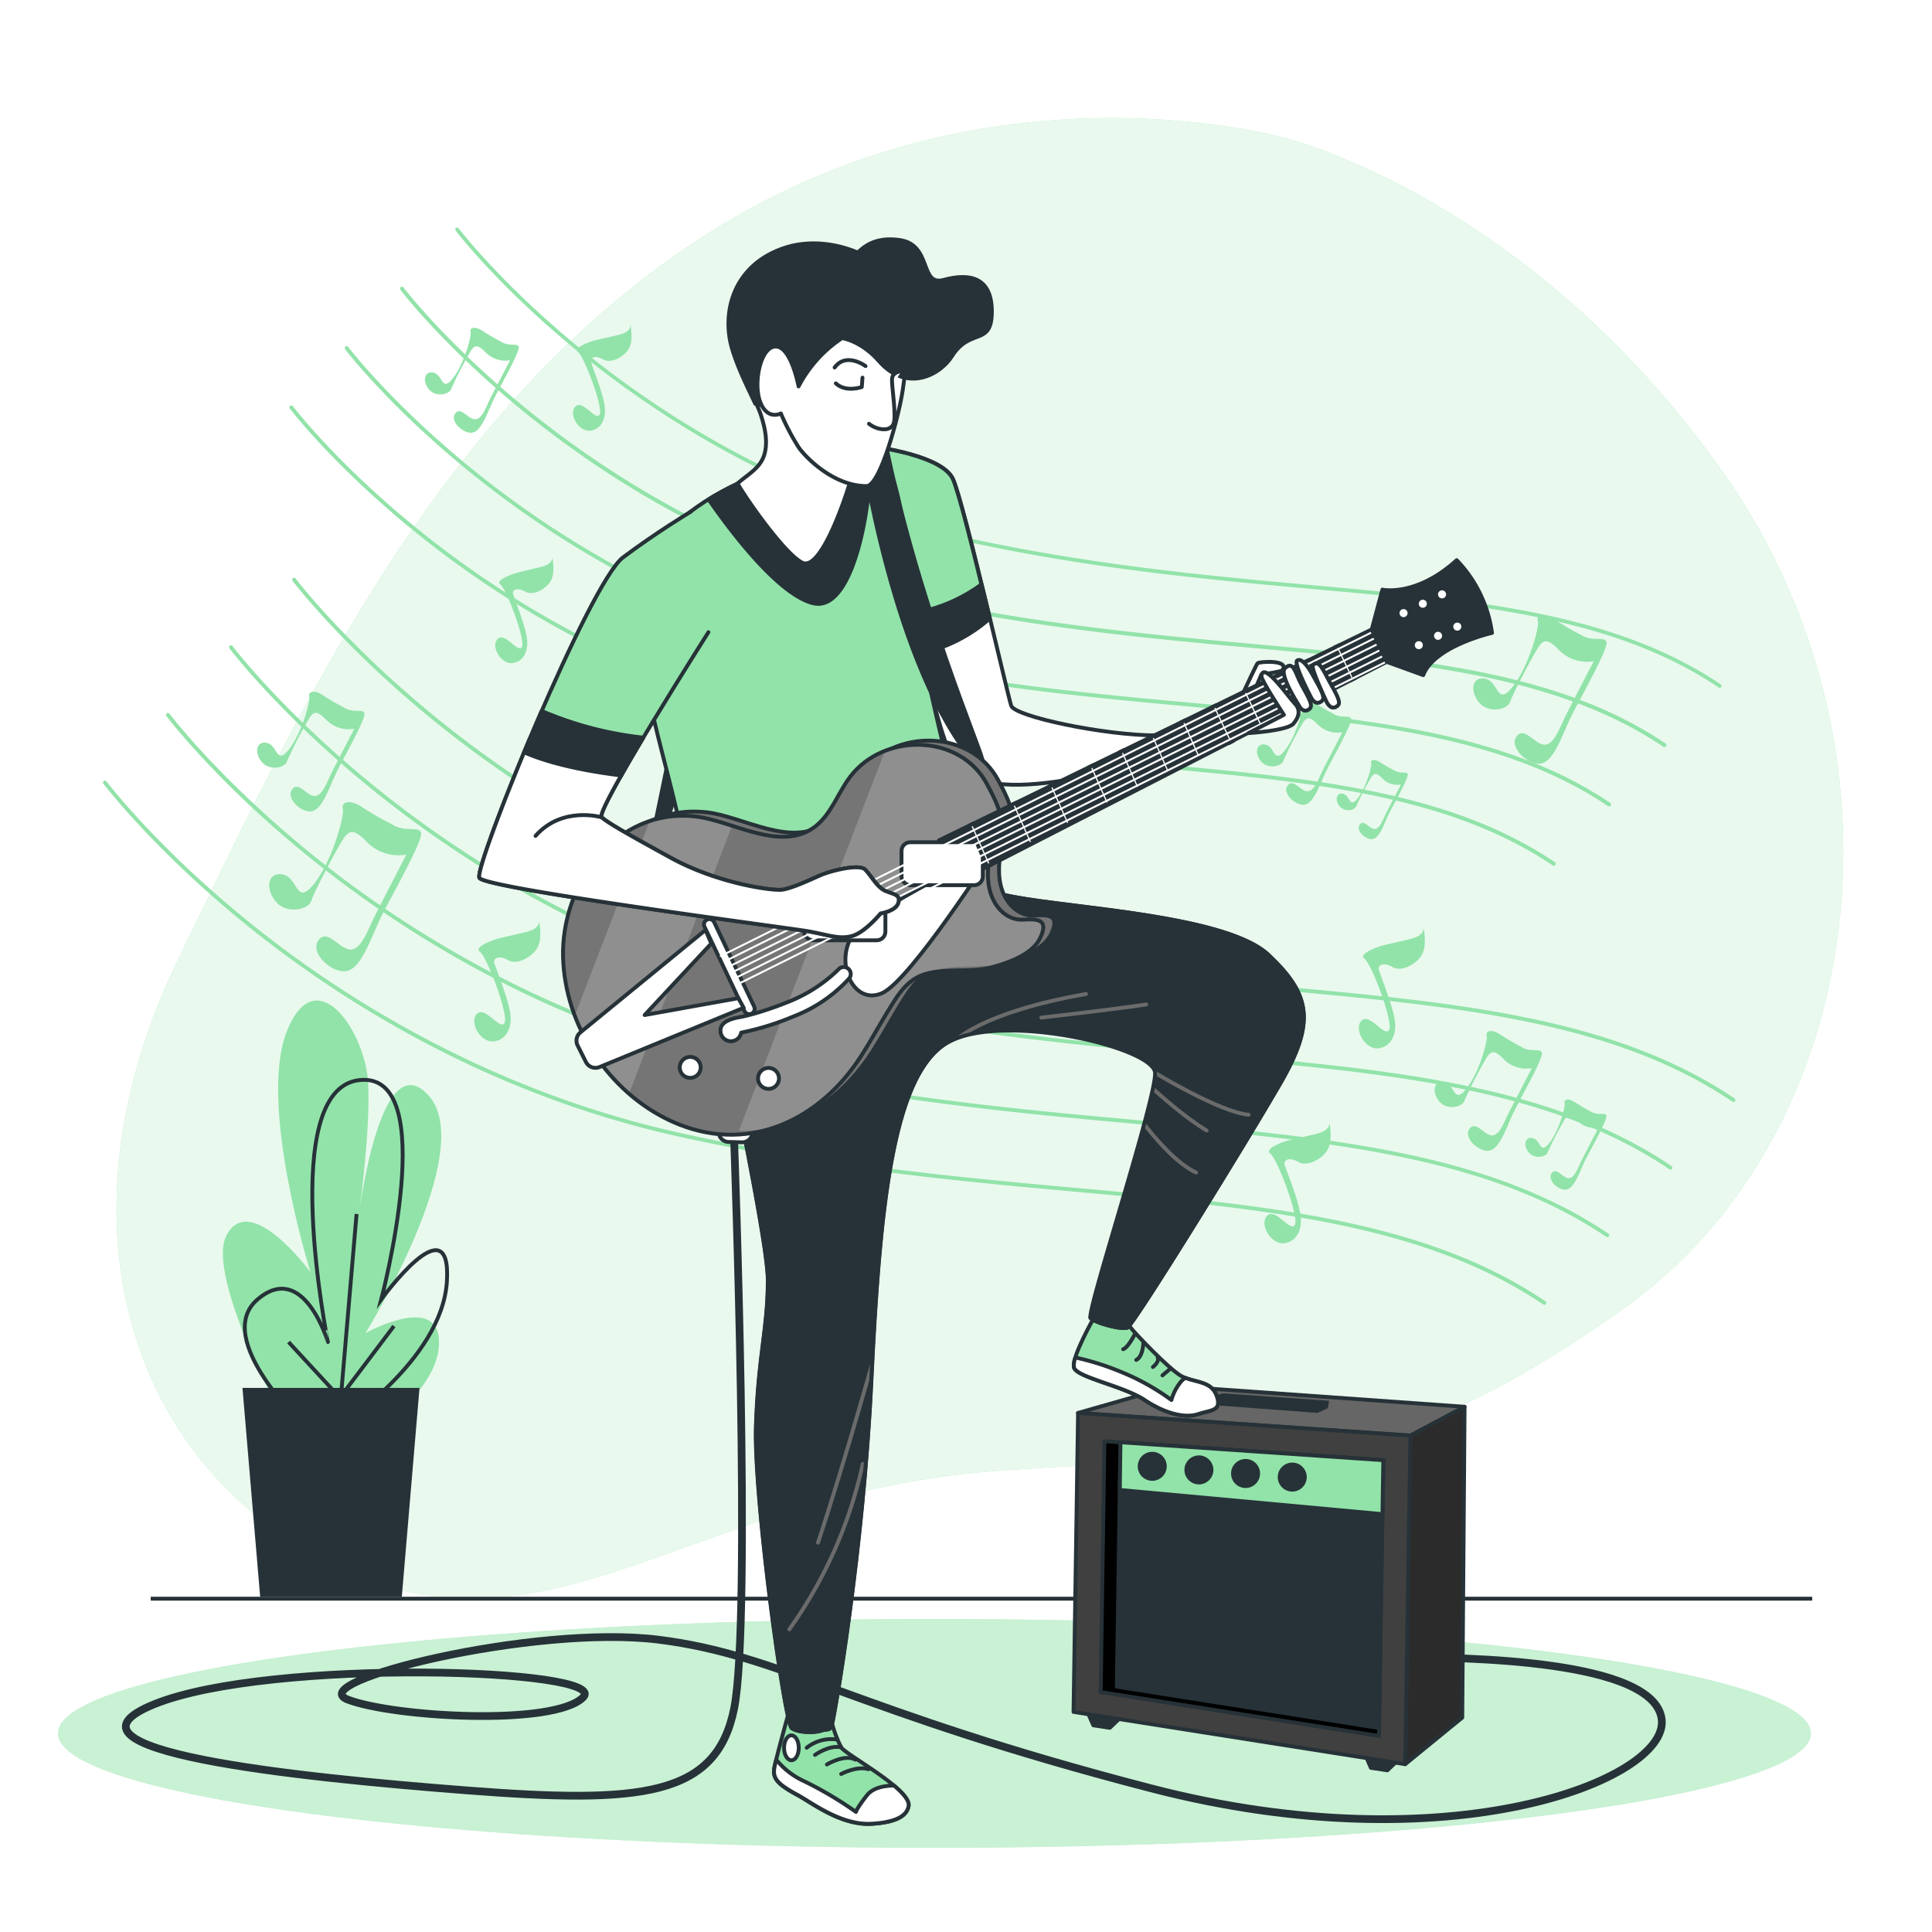 <svg class="animated" id="freepik_stories-playing-music" xmlns="http://www.w3.org/2000/svg" xmlns:xlink="http://www.w3.org/1999/xlink" viewBox="0 0 500 500" version="1.1" xmlns:svgjs="http://svgjs.com/svgjs"><style>svg#freepik_stories-playing-music:not(.animated) .animable {opacity: 0;}svg#freepik_stories-playing-music.animated #freepik--Floor--inject-57 {animation: 1.5s Infinite  linear heartbeat;animation-delay: 0s;}svg#freepik_stories-playing-music.animated #freepik--Music--inject-57 {animation: 1.5s Infinite  linear heartbeat;animation-delay: 0s;}            @keyframes heartbeat {                0% {                    transform: scale(1);                }                10% {                    transform: scale(1.1);                }                30% {                    transform: scale(1);                }                40% {                    transform: scale(1);                }                50% {                    transform: scale(1.1);                }                60% {                    transform: scale(1);                }                100% {                    transform: scale(1);                }            }        </style><g id="freepik--background-simple--inject-57" class="animable" style="transform-origin: 253.594px 222.14px;"><path d="M333.11,35.89S259.66,14.26,187.13,58,77.62,183.33,45.89,248.78,31.75,378.36,86.71,405.29s92.77-18.61,170.17-24.54,98.14,3.71,162.63-41.6S496.27,193.69,446.1,122.5,333.11,35.89,333.11,35.89Z" style="fill: #92E3A9; transform-origin: 253.594px 222.14px;" id="elv1i8m3zli5" class="animable"></path><g id="elhfpqa5kkfqi"><path d="M333.11,35.89S259.66,14.26,187.13,58,77.62,183.33,45.89,248.78,31.75,378.36,86.71,405.29s92.77-18.61,170.17-24.54,98.14,3.71,162.63-41.6S496.27,193.69,446.1,122.5,333.11,35.89,333.11,35.89Z" style="fill: rgb(255, 255, 255); opacity: 0.8; transform-origin: 253.594px 222.14px;" class="animable" id="eld6plyskhbxf"></path></g></g><g id="freepik--Floor--inject-57" class="animable animator-active" style="transform-origin: 242px 445.97px;"><ellipse cx="241.83" cy="448.6" rx="226.83" ry="29.6" style="fill: #92E3A9; transform-origin: 241.83px 448.6px;" id="elfxvumpnvr6" class="animable"></ellipse><g id="elu0a0g4mo2y"><ellipse cx="241.83" cy="448.6" rx="226.83" ry="29.6" style="fill: rgb(255, 255, 255); opacity: 0.5; transform-origin: 241.83px 448.6px;" class="animable" id="elivg5l4w8dlj"></ellipse></g><line x1="39" y1="413.74" x2="469" y2="413.74" style="fill: none; stroke: rgb(38, 50, 56); stroke-miterlimit: 10; transform-origin: 254px 413.74px;" id="elyi8moi473bl" class="animable"></line></g><g id="freepik--Music--inject-57" class="animable" style="transform-origin: 237.888px 198.297px;"><path d="M445.05,178a.46.46,0,0,1-.27-.09c-27.42-18.46-63.36-21.71-105-25.47-27.12-2.45-57.84-5.23-91-12.58C165.17,121.34,118.39,60.3,117.93,59.68A.5.5,0,0,1,118,59a.51.51,0,0,1,.7.1c.47.61,47,61.37,130.28,79.81,33.13,7.34,63.82,10.11,90.91,12.56,41.74,3.78,77.8,7,105.42,25.64a.51.51,0,0,1,.14.7A.52.52,0,0,1,445.05,178Z" style="fill: #92E3A9; transform-origin: 281.68px 118.452px;" id="elmh31etcrqb" class="animable"></path><path d="M430.75,193.36a.47.47,0,0,1-.28-.09c-27.42-18.46-63.35-21.71-105-25.47-27.12-2.45-57.84-5.23-91-12.59C150.86,136.69,104.08,75.65,103.62,75a.49.49,0,0,1,.1-.7.5.5,0,0,1,.7.1c.46.61,47,61.36,130.27,79.81,33.13,7.34,63.82,10.11,90.91,12.56,41.74,3.78,77.8,7,105.42,25.64a.51.51,0,0,1,.14.7A.5.5,0,0,1,430.75,193.36Z" style="fill: #92E3A9; transform-origin: 267.379px 133.78px;" id="el8hkh4jvspn" class="animable"></path><path d="M416.44,208.71a.47.47,0,0,1-.28-.09c-27.42-18.46-63.35-21.71-105-25.47-27.12-2.45-57.84-5.23-91-12.59C136.55,152,89.77,91,89.31,90.38a.5.5,0,1,1,.8-.6c.46.61,47,61.36,130.27,79.81,33.13,7.34,63.83,10.11,90.91,12.56,41.74,3.78,77.8,7,105.42,25.64a.5.5,0,0,1,.14.69A.49.49,0,0,1,416.44,208.71Z" style="fill: #92E3A9; transform-origin: 253.071px 149.145px;" id="el04sw5bj14lp7" class="animable"></path><path d="M402.13,224.05a.46.46,0,0,1-.28-.08c-27.42-18.46-63.35-21.71-105-25.47-27.11-2.46-57.84-5.23-91-12.59C122.24,167.39,75.46,106.34,75,105.73a.5.5,0,0,1,.8-.6c.46.61,47,61.36,130.27,79.81,33.13,7.34,63.83,10.11,90.91,12.56,41.74,3.77,77.8,7,105.43,25.64a.5.5,0,0,1,.13.69A.48.48,0,0,1,402.13,224.05Z" style="fill: #92E3A9; transform-origin: 238.763px 164.49px;" id="el25nijqvgp99" class="animable"></path><path d="M152.61,88.52s-4.53,1.57-3,2.61,6.61,14.43,5.56,16.17-4.34-4-6.26-2.09.87,6.61,3.83,6.26,4.35-3.3,3.65-7S153.3,95,153,93.74s1.05-1.91,3.13-.7,5.74-.87,6.79-3.13.17-6.08.17-6.08.69,1.91-2.78,2.78S153.82,88,152.61,88.52Z" style="fill: #92E3A9; transform-origin: 155.856px 97.659px;" id="el168axp0id5" class="animable"></path><path d="M132.49,148.66s-4.52,1.57-3,2.61,6.61,14.43,5.57,16.17-4.35-4-6.26-2.09.87,6.61,3.82,6.26,4.35-3.3,3.66-7-3.13-9.56-3.48-10.78,1-1.91,3.13-.7,5.74-.87,6.78-3.13.17-6.08.17-6.08.7,1.91-2.78,2.78S133.71,148.14,132.49,148.66Z" style="fill: #92E3A9; transform-origin: 135.696px 157.774px;" id="elgg5huumjoi6" class="animable"></path><path d="M409.12,164.28a67.48,67.48,0,0,1-6.59-3.83c-3.2-2.14-5-1.11-4.54.31s-2.29,11.49-6.39,16.81-3.72-.75-6.81-1.8-4.76,2-2.39,5.54,7.73,2.47,8.44.3,5.73-11.68,7.22-14,2.59-2.19,5.29.5a10.11,10.11,0,0,0,9.12,3s-5.53,10.6-7.22,14-3.09,7.7-5.58,7.61-5.3-5-7.28-2,3.93,8.11,7.11,6.66,5.13-8.11,7.49-12.71,9.19-16.72,8.78-18.45S412.18,166.27,409.12,164.28Z" style="fill: #92E3A9; transform-origin: 398.534px 178.429px;" id="eluqi7xvvotit" class="animable"></path><path d="M345,184.67a48,48,0,0,1-4.66-2.71c-2.27-1.51-3.51-.78-3.21.22s-1.62,8.13-4.52,11.89-2.63-.53-4.82-1.27-3.36,1.42-1.68,3.92,5.46,1.74,6,.21a92.13,92.13,0,0,1,5.1-9.88c1.06-1.62,1.84-1.55,3.75.35a7.17,7.17,0,0,0,6.45,2.11s-3.91,7.49-5.11,9.88-2.18,5.45-4,5.39-3.74-3.56-5.14-1.4,2.78,5.74,5,4.71,3.63-5.73,5.29-9,6.5-11.82,6.21-13S347.19,186.08,345,184.67Z" style="fill: #92E3A9; transform-origin: 337.492px 194.684px;" id="elcoujs26wwhd" class="animable"></path><path d="M360.78,199.34a37.27,37.27,0,0,1-3.51-2c-1.71-1.14-2.65-.59-2.42.16s-1.22,6.13-3.41,9-2-.41-3.63-1-2.54,1.07-1.27,2.95,4.12,1.32,4.49.16a71.6,71.6,0,0,1,3.85-7.45c.8-1.22,1.39-1.17,2.83.27a5.38,5.38,0,0,0,4.86,1.59s-2.95,5.65-3.85,7.45-1.65,4.11-3,4.06-2.82-2.68-3.88-1.05,2.1,4.32,3.79,3.55,2.74-4.32,4-6.78,4.91-8.91,4.69-9.84S362.41,200.4,360.78,199.34Z" style="fill: #92E3A9; transform-origin: 355.136px 206.926px;" id="eltlmtj5ikpjm" class="animable"></path><path d="M129.64,88.4A49.18,49.18,0,0,1,125,85.7c-2.27-1.52-3.51-.79-3.21.21s-1.62,8.13-4.52,11.9-2.63-.54-4.82-1.28-3.36,1.43-1.68,3.92,5.46,1.74,6,.21a92.13,92.13,0,0,1,5.1-9.88c1.06-1.62,1.84-1.55,3.75.35A7.13,7.13,0,0,0,132,93.24s-3.92,7.49-5.11,9.88-2.18,5.45-4,5.39-3.74-3.56-5.14-1.4,2.78,5.74,5,4.71,3.63-5.73,5.29-9,6.5-11.83,6.21-13S131.8,89.81,129.64,88.4Z" style="fill: #92E3A9; transform-origin: 122.117px 98.415px;" id="ela6bsmdlrt96" class="animable"></path><path d="M448.62,285.19a.49.49,0,0,1-.28-.09c-31.27-21.06-72.25-24.76-119.7-29.05-30.91-2.8-65.94-6-103.78-14.35-49.81-11-87.71-35.29-110.73-53.69-24.95-19.95-38.3-37.53-38.43-37.7a.5.5,0,1,1,.8-.6c.13.17,13.42,17.67,38.28,37.54,22.94,18.33,60.69,42.49,110.29,53.48,37.78,8.37,72.78,11.53,103.66,14.32,47.59,4.31,88.68,8,120.17,29.22a.51.51,0,0,1,.14.7A.52.52,0,0,1,448.62,285.19Z" style="fill: #92E3A9; transform-origin: 262.361px 217.35px;" id="eln0qmu5g3vj" class="animable"></path><path d="M432.31,302.69a.47.47,0,0,1-.28-.09c-31.28-21.06-72.26-24.76-119.7-29.05-30.91-2.8-65.95-6-103.79-14.35-49.8-11-87.7-35.29-110.72-53.69-24.95-19.95-38.3-37.53-38.44-37.7a.51.51,0,0,1,.1-.7.5.5,0,0,1,.7.1c.13.17,13.43,17.67,38.29,37.54,22.93,18.33,60.69,42.49,110.29,53.48,37.78,8.37,72.78,11.53,103.66,14.32,47.58,4.31,88.68,8,120.16,29.22a.5.5,0,0,1-.27.92Z" style="fill: #92E3A9; transform-origin: 246.046px 234.85px;" id="el3n6tcohkqf1" class="animable"></path><path d="M416,320.19a.49.49,0,0,1-.28-.09C384.44,299,343.46,295.34,296,291.05c-30.91-2.8-65.94-6-103.78-14.35-49.81-11-87.71-35.29-110.73-53.69-25-19.95-38.3-37.53-38.43-37.7a.5.5,0,1,1,.8-.6c.13.17,13.42,17.67,38.28,37.54,22.94,18.33,60.69,42.49,110.29,53.48,37.78,8.37,72.78,11.53,103.66,14.32,47.59,4.31,88.68,8,120.17,29.22a.51.51,0,0,1,.14.7A.52.52,0,0,1,416,320.19Z" style="fill: #92E3A9; transform-origin: 229.721px 252.35px;" id="elvbvoqe2a7w" class="animable"></path><path d="M399.68,337.69a.47.47,0,0,1-.28-.09c-31.28-21.06-72.26-24.76-119.7-29.05-30.91-2.8-65.95-6-103.79-14.35-49.8-11-87.7-35.29-110.72-53.69-24.95-19.95-38.3-37.53-38.44-37.7a.51.51,0,0,1,.1-.7.5.5,0,0,1,.7.1c.13.17,13.43,17.67,38.29,37.54,22.93,18.33,60.69,42.49,110.29,53.48,37.78,8.37,72.78,11.53,103.66,14.32,47.58,4.31,88.68,8,120.17,29.22a.51.51,0,0,1,.13.7A.5.5,0,0,1,399.68,337.69Z" style="fill: #92E3A9; transform-origin: 213.415px 269.85px;" id="elp4w1lfq87r" class="animable"></path><path d="M127.59,243.33s-5.16,1.79-3.38,3,7.54,16.45,6.35,18.44-5-4.56-7.14-2.38,1,7.53,4.36,7.13,5-3.76,4.17-7.93-3.57-10.9-4-12.29,1.19-2.18,3.57-.79,6.54-1,7.73-3.57.2-6.94.2-6.94.79,2.18-3.17,3.17S129,242.74,127.59,243.33Z" style="fill: #92E3A9; transform-origin: 131.278px 253.771px;" id="elnsdcxp83xlq" class="animable"></path><path d="M356.51,245.12s-5.15,1.79-3.37,3,7.54,16.45,6.35,18.43-5-4.56-7.14-2.38,1,7.54,4.36,7.14,5-3.77,4.16-7.93-3.57-10.9-4-12.29,1.19-2.18,3.57-.79,6.54-1,7.73-3.57.2-6.94.2-6.94.79,2.18-3.17,3.17S357.9,244.53,356.51,245.12Z" style="fill: #92E3A9; transform-origin: 360.203px 255.561px;" id="elm7a48iynz79" class="animable"></path><path d="M332.12,295.55s-5.16,1.79-3.37,3S336.28,315,335.09,317s-4.95-4.56-7.14-2.38,1,7.53,4.37,7.13,4.95-3.76,4.16-7.93-3.57-10.9-4-12.29,1.19-2.18,3.57-.79,6.55-1,7.74-3.57.19-6.94.19-6.94.8,2.18-3.17,3.17S333.51,295,332.12,295.55Z" style="fill: #92E3A9; transform-origin: 335.801px 306.001px;" id="eljj2in91fref" class="animable"></path><path d="M101.41,213.32A79,79,0,0,1,93.9,209c-3.66-2.45-5.66-1.28-5.18.35s-2.61,13.09-7.28,19.17-4.25-.87-7.77-2.06-5.43,2.3-2.72,6.32,8.81,2.81,9.61.34,6.54-13.31,8.23-15.93,3-2.5,6,.57a11.52,11.52,0,0,0,10.39,3.4S98.92,233.2,97,237.05s-3.52,8.79-6.37,8.69-6-5.74-8.3-2.26,4.49,9.25,8.11,7.6,5.86-9.24,8.54-14.49,10.48-19.06,10-21S104.89,215.59,101.41,213.32Z" style="fill: #92E3A9; transform-origin: 89.335px 229.482px;" id="elvk9siimj9de" class="animable"></path><path d="M393.72,270.92a56,56,0,0,1-5.31-3.09c-2.58-1.73-4-.9-3.66.25s-1.84,9.26-5.15,13.55-3-.61-5.49-1.45-3.84,1.63-1.93,4.47,6.24,2,6.8.24a105.34,105.34,0,0,1,5.82-11.27c1.2-1.84,2.1-1.76,4.28.41a8.14,8.14,0,0,0,7.35,2.4S392,285,390.61,287.7s-2.49,6.21-4.51,6.14-4.27-4.06-5.87-1.59,3.18,6.54,5.74,5.37,4.14-6.54,6-10.25,7.41-13.48,7.08-14.88S396.19,272.52,393.72,270.92Z" style="fill: #92E3A9; transform-origin: 385.171px 282.333px;" id="el2piwumk6rad" class="animable"></path><path d="M411.68,287.64a40.66,40.66,0,0,1-4-2.33c-1.95-1.3-3-.67-2.76.19s-1.39,7-3.88,10.22-2.27-.46-4.14-1.1-2.9,1.23-1.45,3.37,4.69,1.5,5.12.19a80.13,80.13,0,0,1,4.39-8.5c.9-1.39,1.58-1.33,3.22.31a6.15,6.15,0,0,0,5.54,1.81s-3.36,6.44-4.39,8.49-1.87,4.69-3.39,4.63-3.22-3.06-4.42-1.2,2.39,4.93,4.32,4,3.12-4.93,4.55-7.73,5.59-10.16,5.34-11.21S413.54,288.85,411.68,287.64Z" style="fill: #92E3A9; transform-origin: 405.253px 296.229px;" id="elf6q4omjp61" class="animable"></path><path d="M89,183.1A54.6,54.6,0,0,1,83.69,180c-2.59-1.73-4-.9-3.67.25s-1.84,9.26-5.14,13.56-3-.62-5.5-1.46-3.84,1.63-1.92,4.47,6.23,2,6.8.24a102.51,102.51,0,0,1,5.82-11.26c1.2-1.85,2.09-1.77,4.27.4a8.14,8.14,0,0,0,7.35,2.4s-4.46,8.54-5.82,11.27-2.49,6.21-4.51,6.14-4.26-4.06-5.86-1.59,3.17,6.54,5.73,5.37,4.14-6.53,6-10.25,7.41-13.48,7.08-14.87S91.46,184.7,89,183.1Z" style="fill: #92E3A9; transform-origin: 80.441px 194.503px;" id="elc0aqjdu39c" class="animable"></path></g><g id="freepik--Plants--inject-57" class="animable" style="transform-origin: 86.703px 336.089px;"><path d="M79,378.1S52.49,331.58,58.6,319.75s21.74,9.46,21.74,9.46-13.59-43.37-6.12-62.29,20.38,0,21.06,13.4-2.72,36.28-2.72,36.28S98,269.28,110.9,283.48,94.6,345,94.6,345s19.7-11,19,3.16S89.85,375,89.85,375" style="fill: #92E3A9; transform-origin: 85.938px 318.519px;" id="elxwpx4fwhahh" class="animable"></path><path d="M79.2,369.43s-24.51-22.87-12.57-33.12,18.23,11,18.23,11S71.66,281.9,93,279.53s5.66,56.78,5.66,56.78,18.23-25.23,17-4.73-28.28,37.85-28.28,37.85" style="fill: none; stroke: rgb(38, 50, 56); stroke-miterlimit: 10; transform-origin: 89.535px 324.445px;" id="elsagl75bfjvg" class="animable"></path><line x1="91.25" y1="365.27" x2="74.68" y2="347.32" style="fill: none; stroke: rgb(38, 50, 56); stroke-miterlimit: 10; transform-origin: 82.965px 356.295px;" id="el4wmclc5zz7t" class="animable"></line><line x1="87.79" y1="366.65" x2="92.28" y2="314.18" style="fill: none; stroke: rgb(38, 50, 56); stroke-miterlimit: 10; transform-origin: 90.035px 340.415px;" id="elufkggot20bh" class="animable"></line><line x1="87.1" y1="362.85" x2="101.95" y2="343.18" style="fill: none; stroke: rgb(38, 50, 56); stroke-miterlimit: 10; transform-origin: 94.525px 353.015px;" id="el7u1yuikchr" class="animable"></line><polygon points="108.57 359.19 62.75 359.19 67.33 413.24 103.99 413.24 108.57 359.19" style="fill: rgb(38, 50, 56); transform-origin: 85.66px 386.215px;" id="elf7xmfm2l3us" class="animable"></polygon></g><g id="freepik--Character--inject-57" class="animable" style="transform-origin: 231.322px 266.991px;"><path d="M190,295.43s4.57,123.71,0,146.68-24.12,24.7-68.93,21.26S10.18,453,40.05,441s118.32-9.19,110.85-1.72-48.82,5.17-60.88.58,48.24-19.53,80.41-15.51,50,18.38,127.51,38.48,133.83-2.3,132.11-17.8S379.51,428.9,361.7,428.9" style="fill: none; stroke: rgb(38, 50, 56); stroke-linecap: round; stroke-linejoin: round; stroke-width: 2px; transform-origin: 231.322px 383.117px;" id="eluyzubri86d" class="animable"></path><polygon points="279 365.67 303.41 358.69 379.03 364.07 365.01 371.53 279 365.67" style="fill: rgb(102, 102, 102); stroke: rgb(38, 50, 56); stroke-linecap: round; stroke-linejoin: round; transform-origin: 329.015px 365.11px;" id="elglgloi4jmnr" class="animable"></polygon><polygon points="379.03 364.07 378.43 444.52 363.67 456.57 365.01 371.53 379.03 364.07" style="fill: rgb(43, 43, 43); stroke: rgb(38, 50, 56); stroke-linecap: round; stroke-linejoin: round; transform-origin: 371.35px 410.32px;" id="eldgni0t888lv" class="animable"></polygon><polygon points="281.8 443.88 282.95 446.51 287.22 447.16 289.63 444.86 281.8 443.88" style="fill: rgb(38, 50, 56); stroke: rgb(38, 50, 56); stroke-linecap: round; stroke-linejoin: round; transform-origin: 285.715px 445.52px;" id="elj78giur8gtg" class="animable"></polygon><polygon points="353.64 454.88 354.78 457.51 359.05 458.16 361.46 455.86 353.64 454.88" style="fill: rgb(38, 50, 56); stroke: rgb(38, 50, 56); stroke-linecap: round; stroke-linejoin: round; transform-origin: 357.55px 456.52px;" id="el8u72hz93rim" class="animable"></polygon><polygon points="279 365.67 277.83 443.04 363.67 456.57 365.01 371.53 279 365.67" style="fill: rgb(64, 64, 64); stroke: rgb(38, 50, 56); stroke-linecap: round; stroke-linejoin: round; transform-origin: 321.42px 411.12px;" id="elfjzuj4bgd0g" class="animable"></polygon><polygon points="285.83 372.98 284.85 437.91 356.87 449.26 358 377.9 285.83 372.98" style="stroke: rgb(38, 50, 56); stroke-linecap: round; stroke-linejoin: round; transform-origin: 321.425px 411.12px;" id="elolk68x13fz" class="animable"></polygon><polygon points="289.03 436.51 356.9 447.21 358 377.9 289.98 373.26 289.03 436.51" style="fill: rgb(38, 50, 56); stroke: rgb(38, 50, 56); stroke-linecap: round; stroke-linejoin: round; transform-origin: 323.515px 410.235px;" id="el3rsyvoz2af" class="animable"></polygon><polygon points="289.8 385.6 357.78 391.86 358 377.9 289.98 373.26 289.8 385.6" style="fill: #92E3A9; stroke: rgb(38, 50, 56); stroke-linecap: round; stroke-linejoin: round; transform-origin: 323.9px 382.56px;" id="el62rdw5c08bp" class="animable"></polygon><path d="M301.45,379.48a3.25,3.25,0,1,1-3.25-3.25A3.24,3.24,0,0,1,301.45,379.48Z" style="fill: rgb(38, 50, 56); stroke: rgb(38, 50, 56); stroke-linecap: round; stroke-linejoin: round; transform-origin: 298.2px 379.48px;" id="elh7e4uch0rjo" class="animable"></path><circle cx="310.28" cy="380.41" r="3.25" style="fill: rgb(38, 50, 56); stroke: rgb(38, 50, 56); stroke-linecap: round; stroke-linejoin: round; transform-origin: 310.28px 380.41px;" id="el7641610j6ka" class="animable"></circle><path d="M325.6,381.34a3.25,3.25,0,1,1-3.25-3.25A3.24,3.24,0,0,1,325.6,381.34Z" style="fill: rgb(38, 50, 56); stroke: rgb(38, 50, 56); stroke-linecap: round; stroke-linejoin: round; transform-origin: 322.35px 381.34px;" id="elyzooutxpkwb" class="animable"></path><path d="M337.68,382.27a3.25,3.25,0,1,1-3.25-3.25A3.24,3.24,0,0,1,337.68,382.27Z" style="fill: rgb(38, 50, 56); stroke: rgb(38, 50, 56); stroke-linecap: round; stroke-linejoin: round; transform-origin: 334.43px 382.27px;" id="eloi0hqqh1yx" class="animable"></path><polygon points="312.85 363.56 312.85 361.56 316.6 360.6 343.96 362.52 343.64 364.44 341 365.66 312.85 363.56" style="fill: rgb(38, 50, 56); transform-origin: 328.405px 363.13px;" id="el8o61l6ns476" class="animable"></polygon><path d="M283.06,341.13s-5.84,10.23-5.11,12.79,12.79,4.75,18.27,8.4,10.59,4.75,13.88,3.65,6.21-.73,4.75-4.75-5.85-3.28-9.13-5.11-12.44-11.51-13.17-12.61S283.06,341.13,283.06,341.13Z" style="fill: #92E3A9; stroke: rgb(38, 50, 56); stroke-linecap: round; stroke-linejoin: round; transform-origin: 296.561px 353.754px;" id="elqrlyrsna9bo" class="animable"></path><path d="M293.75,345.17s-1.85,3.7-3.08,4" style="fill: none; stroke: rgb(38, 50, 56); stroke-linecap: round; stroke-linejoin: round; transform-origin: 292.21px 347.17px;" id="elonl11i82hc" class="animable"></path><path d="M295.91,347.33s0,3.69-1.85,4.62" style="fill: none; stroke: rgb(38, 50, 56); stroke-linecap: round; stroke-linejoin: round; transform-origin: 294.985px 349.64px;" id="el6dv81tsrdan" class="animable"></path><path d="M299.6,351.33s.62.92-1.23,2.46" style="fill: none; stroke: rgb(38, 50, 56); stroke-linecap: round; stroke-linejoin: round; transform-origin: 299.035px 352.56px;" id="elghzaladufku" class="animable"></path><path d="M303,354.1s-.31.31-2.16,1.85" style="fill: none; stroke: rgb(38, 50, 56); stroke-linecap: round; stroke-linejoin: round; transform-origin: 301.92px 355.025px;" id="el4ixkc6canbx" class="animable"></path><path d="M306.77,356.59a5.13,5.13,0,0,0-1.42,1.35,12.62,12.62,0,0,0-2.19,4.38A60.19,60.19,0,0,0,290,355a68.8,68.8,0,0,0-11.69-3.68,5.45,5.45,0,0,0-.36,2.59c.73,2.55,12.79,4.75,18.27,8.4s10.59,4.75,13.88,3.65,6.21-.73,4.75-4.75C313.54,357.62,309.88,357.82,306.77,356.59Z" style="fill: rgb(255, 255, 255); stroke: rgb(38, 50, 56); stroke-linecap: round; stroke-linejoin: round; transform-origin: 296.578px 358.844px;" id="el3luf9astubx" class="animable"></path><polygon points="173.95 191.88 168.83 216.68 171.59 216.28 178.28 193.85 173.95 191.88" style="fill: rgb(38, 50, 56); stroke: rgb(38, 50, 56); stroke-linecap: round; stroke-linejoin: round; transform-origin: 173.555px 204.28px;" id="el684pmvn4rtd" class="animable"></polygon><path d="M215.34,446.05a31.86,31.86,0,0,0,2.36,6.17c1.19,1.9,18.37,11,17.41,15.26-.36,1.65-1.67,4.06-9.54,4.54s-15.42-5.41-19.08-7.4c-5.71-3.09-6.68-4.53-6-7.63s3.58-13.6,3.58-13.6A59.11,59.11,0,0,0,215.34,446.05Z" style="fill: #92E3A9; stroke: rgb(38, 50, 56); stroke-linecap: round; stroke-linejoin: round; transform-origin: 217.725px 457.719px;" id="ellzhf2eu93m8" class="animable"></path><path d="M208.77,452.32a10.18,10.18,0,0,1,7.7-2.15" style="fill: none; stroke: rgb(38, 50, 56); stroke-linecap: round; stroke-linejoin: round; transform-origin: 212.62px 451.201px;" id="el9ptsy0g5jx" class="animable"></path><path d="M210.92,454.17s3.7-2.68,6.78-1.95" style="fill: none; stroke: rgb(38, 50, 56); stroke-linecap: round; stroke-linejoin: round; transform-origin: 214.31px 453.132px;" id="el5mt18ij0iw" class="animable"></path><path d="M214,456.64s4.62-2.78,7.39-1.24" style="fill: none; stroke: rgb(38, 50, 56); stroke-linecap: round; stroke-linejoin: round; transform-origin: 217.695px 455.788px;" id="elh4lw4occzfc" class="animable"></path><path d="M217.7,459.1s4-2.16,7.08-1.23" style="fill: none; stroke: rgb(38, 50, 56); stroke-linecap: round; stroke-linejoin: round; transform-origin: 221.24px 458.369px;" id="elqct3oltlfbs" class="animable"></path><path d="M206.72,452.33c0,1.78-.85,3.23-1.9,3.23s-1.91-1.45-1.91-3.23.85-3.22,1.91-3.22S206.72,450.56,206.72,452.33Z" style="fill: rgb(255, 255, 255); stroke: rgb(38, 50, 56); stroke-linecap: round; stroke-linejoin: round; transform-origin: 204.815px 452.335px;" id="ele5encebys0u" class="animable"></path><path d="M231.37,462.11c-2.12,0-5.32.39-7,2.51-2.63,3.34-2.86,4.3-2.86,4.3A95,95,0,0,0,208.16,461a19.71,19.71,0,0,1-7.26-5.6c-.16.61-.29,1.14-.38,1.55-.71,3.1.26,4.54,6,7.63,3.66,2,11.21,7.87,19.08,7.4s9.18-2.89,9.54-4.54C235.43,466.07,233.77,464.13,231.37,462.11Z" style="fill: rgb(255, 255, 255); stroke: rgb(38, 50, 56); stroke-linecap: round; stroke-linejoin: round; transform-origin: 217.745px 463.703px;" id="elk81oo3ildfd" class="animable"></path><path d="M226.65,115.7s17.2,2.15,20,8.29,14.13,55.9,15.05,58.66,23.95,7.68,37.78,7.68,8.29,1.54,4,4.3-17.2,5.84-30.41,7.68-22.11.61-26.1-5.22S237.09,163,233.1,144,226.65,115.7,226.65,115.7Z" style="fill: rgb(255, 255, 255); stroke: rgb(38, 50, 56); stroke-linecap: round; stroke-linejoin: round; transform-origin: 267.469px 159.4px;" id="elweoql8pjgl" class="animable"></path><path d="M246.61,124c-2.76-6.14-20-8.29-20-8.29s2.45,9.21,6.45,28.26c1.3,6.22,2.81,13.43,4.38,20.52,1.29-.21,2.79-.49,4.52-.87,4.27-.93,9.76-4.09,13.45-6.46C252,142.85,248.08,127.26,246.61,124Z" style="fill: #92E3A9; stroke: rgb(38, 50, 56); stroke-linecap: round; stroke-linejoin: round; transform-origin: 241.01px 140.1px;" id="elki05yfhxk7" class="animable"></path><path d="M236.22,158.73c.74,3.45,1.51,6.94,2.29,10.34a40.06,40.06,0,0,0,17.65-9c-.7-2.89-1.42-5.88-2.15-8.84A41.34,41.34,0,0,1,236.22,158.73Z" style="fill: rgb(38, 50, 56); stroke: rgb(38, 50, 56); stroke-linecap: round; stroke-linejoin: round; transform-origin: 246.19px 160.15px;" id="el1ho7jvweb5n" class="animable"></path><path d="M321.87,179.05s3.24-7,3.59-7.41,8.52-1,6.37,1.85c-.28.36-5.39,1.06-5.39,1.06l-1.22,2.87Z" style="fill: rgb(255, 255, 255); stroke: rgb(38, 50, 56); stroke-linecap: round; stroke-linejoin: round; transform-origin: 327.03px 175.171px;" id="el3cmgmnidwxa" class="animable"></path><path d="M328.3,247.15c-10.74-10.14-50.06-12-66-15.05-3.86-.74-6.93-1.41-9.39-2-4.68-21.75-16.22-63.6-18.25-86.15-.5-5.57-2.67-31.52-13-29-20,4.89-55,14.87-56.23,40.18-1,20.39,7.47,42.07,11.21,61.9,1.86,9.9,3.6,18.21,5.37,25.15l-.15,0s16.89,76.48,16.89,89.07-2.46,19.35-3.07,37.78,7.43,77,9.27,78.2,5.83,1.23,7.68.61,2.15.31,2.76-1.84,8-44.16,10.13-88.69,5.48-77.66,18.68-86.87,66.65-8,67-1.23S281,339.9,282.24,341.13s8,3.07,9.52,2.46,30.4-47.3,39.62-63.27S339.05,257.28,328.3,247.15Z" style="fill: #92E3A9; stroke: rgb(38, 50, 56); stroke-linecap: round; stroke-linejoin: round; transform-origin: 251.389px 281.509px;" id="elev0rqwiuyw" class="animable"></path><path d="M221.61,115c-10.92,2.67-26.31,6.87-38.23,14.24,4.78,6.93,17.74,24.61,27.08,26.88,11,2.67,15.71-28.72,14.7-40.81A5.14,5.14,0,0,0,221.61,115Z" style="fill: rgb(38, 50, 56); stroke: rgb(38, 50, 56); stroke-linecap: round; stroke-linejoin: round; transform-origin: 204.337px 135.549px;" id="el2hqz9yimoq2" class="animable"></path><path d="M222,110s7.08,54.7,26.76,83l5.5,3.94c1,0-17.54-41.82-26-87Z" style="fill: rgb(38, 50, 56); stroke: rgb(38, 50, 56); stroke-linecap: round; stroke-linejoin: round; transform-origin: 238.149px 153.44px;" id="elpmqz64hhh5" class="animable"></path><path d="M220.73,122.16c-1.14-1.51-2.27-2.68-3.29-4.08-3.09-4.28-1.9-13.4,1.62-16.58A11.83,11.83,0,0,0,218,99.63c-4-5.48-19.78-2.68-23.82,1.82a38.55,38.55,0,0,1,2.64,5.64c1,3.06,1.85,6.5,1.2,9.73-.83,4.18-4.22,5.7-7.15,8.31,3.34,5.69,12.65,18.53,16.77,20.49C212.53,148,219.22,128,220.73,122.16Z" style="fill: rgb(255, 255, 255); stroke: rgb(38, 50, 56); stroke-linecap: round; stroke-linejoin: round; transform-origin: 205.8px 121.211px;" id="elvygwxew7z3l" class="animable"></path><path d="M216.18,105.81a8.84,8.84,0,0,1,3-4c4.62-2.89,15.9-6.65,18.79-12.14a22,22,0,0,0-5.21-16.48c-6.64-8.09-19.37-12.41-29.63-9.07C189.65,68.54,186.7,81,189.46,90.26c1.55,5.2,4.24,10.45,6,14.24,2.91.76,7.51,1.12,12.78,1.37A72.45,72.45,0,0,0,216.18,105.81Z" style="fill: rgb(38, 50, 56); stroke: rgb(38, 50, 56); stroke-linecap: round; stroke-linejoin: round; transform-origin: 213.297px 84.467px;" id="el6dtlty8jigu" class="animable"></path><path d="M206.67,100s-1.91-10.32-5.91-10.32-5.86,9.59-4,14.39,5.33,2.93,5.33,2.93a60.81,60.81,0,0,0,4.7,8.92c2.14,2.93,9.26,9.88,17.45,9.88,3.46,0,8.26-17.59,9.33-24.52s1.06-9.85-.8-15.45-9.6-2.13-16.26,2.66A33.69,33.69,0,0,0,206.67,100Z" style="fill: rgb(255, 255, 255); stroke: rgb(38, 50, 56); stroke-linecap: round; stroke-linejoin: round; transform-origin: 215.163px 104.373px;" id="elzypz64dxxs" class="animable"></path><path d="M211.47,87.38s8.49-2.46,16,6.08c7.3,8.31,15.87,3.53,18.89-1.26,4.76-7.54,10.33-2.4,10.33-11.59s-6.16-9.89-12.48-8.17-2.87-9.19-11.49-10.34-10.91,4-13.21,5.75" style="fill: rgb(38, 50, 56); stroke: rgb(38, 50, 56); stroke-linecap: round; stroke-linejoin: round; transform-origin: 234.08px 79.96px;" id="elk9h054tnnl" class="animable"></path><path d="M233.3,96.05s-2.24.18-2.43,1.87.93,7.84.56,11-4.48,2.43-6.54.75" style="fill: rgb(255, 255, 255); stroke: rgb(38, 50, 56); stroke-linecap: round; stroke-linejoin: round; transform-origin: 229.095px 103.58px;" id="el757p1sc6mod" class="animable"></path><path d="M224,94.74s-5-3.73-8,.37" style="fill: rgb(255, 255, 255); stroke: rgb(38, 50, 56); stroke-linecap: round; stroke-linejoin: round; transform-origin: 220px 94.148px;" id="elq0mqq0ycfca" class="animable"></path><path d="M223.21,97.73l-.18,2.43s-4.11,1.49-6.72-.94" style="fill: rgb(255, 255, 255); stroke: rgb(38, 50, 56); stroke-linecap: round; stroke-linejoin: round; transform-origin: 219.76px 99.171px;" id="elzwd2z40iroc" class="animable"></path><path d="M215.59,261.89a69.8,69.8,0,0,1-28.28,5.95c4.93,23.46,11.39,55.67,11.39,63.46,0,12.59-2.46,19.35-3.07,37.78s7.43,77,9.27,78.2,5.83,1.23,7.68.61,2.15.31,2.76-1.84,8-44.16,10.13-88.69,5.48-77.66,18.68-86.87,54.47.41,54.78,7.16S281,339.9,282.24,341.13s8,3.07,9.52,2.46,30.4-47.3,39.62-63.27,7.67-23-3.08-33.17-50.06-12-66-15.05c-3.86-.74-6.93-1.41-9.39-2C250.24,233.63,239.24,251.45,215.59,261.89Z" style="fill: rgb(38, 50, 56); transform-origin: 262.37px 339.195px;" id="elzsklvxwug2" class="animable"></path><g style="clip-path: url(&quot;#freepik--clip-path--inject-57&quot;); transform-origin: 263.715px 339.455px;" id="elqe965rdzjh" class="animable"><path d="M298.93,277.65s16.74,10.17,24.22,10.85" style="fill: none; stroke: rgb(107, 107, 107); stroke-linecap: round; stroke-linejoin: round; transform-origin: 311.04px 283.075px;" id="elun3tyq2too8" class="animable"></path><path d="M288.5,272.19s13.59,14.27,23.78,20.39" style="fill: none; stroke: rgb(107, 107, 107); stroke-linecap: round; stroke-linejoin: round; transform-origin: 300.39px 282.385px;" id="el3rw44qdqdp5" class="animable"></path><path d="M290.54,283.06s10.19,16.31,19,20.39" style="fill: none; stroke: rgb(107, 107, 107); stroke-linecap: round; stroke-linejoin: round; transform-origin: 300.04px 293.255px;" id="elgt7268wxnq8" class="animable"></path><path d="M247.06,269.48s6.79-7.48,34-12.23" style="fill: none; stroke: rgb(107, 107, 107); stroke-linecap: round; stroke-linejoin: round; transform-origin: 264.06px 263.365px;" id="el8avz5si2zg9" class="animable"></path><path d="M269.48,263.36s17.66-2,27.17-3.4" style="fill: none; stroke: rgb(107, 107, 107); stroke-linecap: round; stroke-linejoin: round; transform-origin: 283.065px 261.66px;" id="elskziekj3n9" class="animable"></path><path d="M228,344.89s-9.51,34-16.3,54.35" style="fill: none; stroke: rgb(107, 107, 107); stroke-linecap: round; stroke-linejoin: round; transform-origin: 219.85px 372.065px;" id="eluvlg32kobk" class="animable"></path><path d="M223.28,378.86a116,116,0,0,1-19,42.8" style="fill: none; stroke: rgb(107, 107, 107); stroke-linecap: round; stroke-linejoin: round; transform-origin: 213.78px 400.26px;" id="eltujqg8puykg" class="animable"></path></g><path d="M215.59,261.89a69.8,69.8,0,0,1-28.28,5.95c4.93,23.46,11.39,55.67,11.39,63.46,0,12.59-2.46,19.35-3.07,37.78s7.43,77,9.27,78.2,5.83,1.23,7.68.61,2.15.31,2.76-1.84,8-44.16,10.13-88.69,5.48-77.66,18.68-86.87,54.47.41,54.78,7.16S281,339.9,282.24,341.13s8,3.07,9.52,2.46,30.4-47.3,39.62-63.27,7.67-23-3.08-33.17-50.06-12-66-15.05c-3.86-.74-6.93-1.41-9.39-2C250.24,233.63,239.24,251.45,215.59,261.89Z" style="fill: none; stroke: rgb(38, 50, 56); stroke-linecap: round; stroke-linejoin: round; transform-origin: 262.37px 339.195px;" id="elqcwms8wpxk9" class="animable"></path><path d="M184.38,289.74l1.85,4.25a2.6,2.6,0,0,0,2.3,1.55l3.5.09a2.6,2.6,0,0,0,2.48-1.61l2-4.94Z" style="fill: rgb(255, 255, 255); stroke: rgb(38, 50, 56); stroke-linecap: round; stroke-linejoin: round; transform-origin: 190.445px 292.356px;" id="eloevv8rnpyyg" class="animable"></path><path d="M261.63,211.16c.79-1.86-2.45-7.65-3.26-9.19-7-13.22-26.78-13.53-35.49-2-3.17,4.2-4.87,9.61-9,12.83-8.86,6.89-21.51-1.51-31-2.58-20.67-2.33-34.84,17.56-34.29,36.49.51,17.63,11.71,34.73,27.69,42.21.8.38,1.62.73,2.44,1.05,18.72,7.39,36.65-1.59,47-17.74,3.1-4.85,5.77-9.95,8.91-14.77,1.66-2.54,3.77-4.93,6.58-6.06,5.58-2.26,12.71-.55,18.69-2.24,4.14-1.17,10.25-3.29,12.22-7.58,2.17-4.75-.61-4.89-4.59-4.65s-8.52-3.48-8.95-10.53S261.63,211.16,261.63,211.16Z" style="fill: rgb(117, 117, 117); stroke: rgb(38, 50, 56); stroke-linecap: round; stroke-linejoin: round; transform-origin: 210.727px 242.129px;" id="elbck1ur6h93a" class="animable"></path><path d="M258.75,212.23c.79-1.85-2.45-7.65-3.25-9.18-6.95-13.22-26.78-13.53-35.5-2-3.16,4.2-4.86,9.61-9,12.83-8.86,6.88-21.5-1.51-31-2.58-20.67-2.33-34.83,17.56-34.28,36.49.51,17.63,11.71,34.73,27.68,42.21.81.38,1.62.73,2.45,1.05,18.72,7.39,36.65-1.6,47-17.75,3.09-4.84,5.77-9.94,8.91-14.76,1.65-2.54,3.77-4.93,6.58-6.07,5.57-2.25,12.71-.54,18.68-2.23,4.15-1.17,10.26-3.29,12.22-7.58,2.18-4.75-.6-4.89-4.59-4.65s-8.52-3.48-8.94-10.53S258.75,212.24,258.75,212.23Z" style="fill: rgb(117, 117, 117); transform-origin: 207.854px 243.208px;" id="el2ltxxz2xy12" class="animable"></path><g style="clip-path: url(&quot;#freepik--clip-path-2--inject-57&quot;); transform-origin: 204.699px 243.162px;" id="elgo4lv5e9r9p" class="animable"><g id="elmmk6mbvm7wm"><path d="M267.5,237c-4,.25-8.52-3.48-8.95-10.53s3.08-15.26,3.08-15.26c.79-1.86-2.45-7.65-3.26-9.19-5.63-10.72-19.73-12.95-29.51-7.25l-37.64,97.87c13.94.36,26.49-7.85,34.47-20.34,3.1-4.85,5.77-9.95,8.91-14.77,1.65-2.54,3.77-4.93,6.58-6.06,5.58-2.26,12.71-.55,18.69-2.24,4.14-1.17,10.25-3.29,12.22-7.58C274.26,236.85,271.48,236.71,267.5,237Z" style="fill: rgb(255, 255, 255); opacity: 0.19; transform-origin: 232.034px 242.187px;" class="animable" id="el2fln09krfqg"></path></g><g id="elmfk8w7hcoop"><path d="M194.2,201.38a22.09,22.09,0,0,1,5.75-2.32c-6.78-6.34-17.72-7-25.75-2.34l-37.65,97.87c9.52.24,18.39-3.51,25.6-9.89Z" style="fill: rgb(255, 255, 255); opacity: 0.19; transform-origin: 168.25px 244.145px;" class="animable" id="elmfd6k0z5x4"></path></g></g><path d="M258.75,212.23c.79-1.85-2.45-7.65-3.25-9.18-6.95-13.22-26.78-13.53-35.5-2-3.16,4.2-4.86,9.61-9,12.83-8.86,6.88-21.5-1.51-31-2.58-20.67-2.33-34.83,17.56-34.28,36.49.51,17.63,11.71,34.73,27.68,42.21.81.38,1.62.73,2.45,1.05,18.72,7.39,36.65-1.6,47-17.75,3.09-4.84,5.77-9.94,8.91-14.76,1.65-2.54,3.77-4.93,6.58-6.07,5.57-2.25,12.71-.54,18.68-2.23,4.15-1.17,10.26-3.29,12.22-7.58,2.18-4.75-.6-4.89-4.59-4.65s-8.52-3.48-8.94-10.53S258.75,212.24,258.75,212.23Z" style="fill: none; stroke: rgb(38, 50, 56); stroke-linecap: round; stroke-linejoin: round; transform-origin: 207.854px 243.208px;" id="el1nr6sc2cj3v" class="animable"></path><polygon points="242.99 217.49 247.54 228.38 358.84 171.3 354.95 162.92 242.99 217.49" style="fill: rgb(38, 50, 56); stroke: rgb(38, 50, 56); stroke-linecap: round; stroke-linejoin: round; transform-origin: 300.915px 195.65px;" id="el0fvmxfpuj32g" class="animable"></polygon><path d="M257,220.33S235.67,253.67,228.33,257s-12.32-7.53-7.83-14.77S257,220.33,257,220.33Z" style="fill: rgb(255, 255, 255); stroke: rgb(38, 50, 56); stroke-linecap: round; stroke-linejoin: round; transform-origin: 237.897px 238.974px;" id="elc0ui6f1hvhp" class="animable"></path><g id="elx2g8nwwn0ds"><rect x="233.31" y="217.97" width="21.04" height="11.12" rx="2.25" style="fill: rgb(255, 255, 255); stroke: rgb(38, 50, 56); stroke-linecap: round; stroke-linejoin: round; transform-origin: 243.83px 223.53px; transform: rotate(64.11deg);" class="animable" id="elm243zsa9ku"></rect></g><g id="el4ku7vgpr42r"><rect x="208.1" y="232.23" width="21.04" height="11.12" rx="2.25" style="fill: rgb(255, 255, 255); stroke: rgb(38, 50, 56); stroke-linecap: round; stroke-linejoin: round; transform-origin: 218.62px 237.79px; transform: rotate(65.83deg);" class="animable" id="elm3ihy5xrmh"></rect></g><path d="M192.69,261.69l-10.37-21.88A1.34,1.34,0,0,1,183,238h0a1.35,1.35,0,0,1,1.81.63l10.37,21.88a1.36,1.36,0,0,1-.64,1.8h0A1.35,1.35,0,0,1,192.69,261.69Z" style="fill: rgb(255, 255, 255); stroke: rgb(38, 50, 56); stroke-linecap: round; stroke-linejoin: round; transform-origin: 188.748px 250.164px;" id="el7b5e1ph3gxr" class="animable"></path><path d="M182.58,240.68l-32.37,26.5a2.76,2.76,0,0,0-.72,3.39l2.14,4.26a2.77,2.77,0,0,0,3.53,1.32l37.31-15.34-1.4-2.48-24.24,4.36,17.25-18.51Z" style="fill: rgb(255, 255, 255); stroke: rgb(38, 50, 56); stroke-linecap: round; stroke-linejoin: round; transform-origin: 170.831px 258.519px;" id="eluia4y548s5d" class="animable"></path><path d="M219.53,250.7a1.81,1.81,0,0,0-2.54.19,38.93,38.93,0,0,1-13.2,8.47,83,83,0,0,1-9.8,3.3c-.84.21-1.68.42-2.52.57-2,.36-5.26,1.15-5,3.76a2.7,2.7,0,0,0,5.35.25,69.86,69.86,0,0,0,13.48-4.17,37.74,37.74,0,0,0,14.45-9.83A1.8,1.8,0,0,0,219.53,250.7Z" style="fill: rgb(255, 255, 255); stroke: rgb(38, 50, 56); stroke-linecap: round; stroke-linejoin: round; transform-origin: 203.315px 259.869px;" id="elhi0sn0tyes" class="animable"></path><path d="M181.33,276a2.71,2.71,0,1,0-2.46,2.94A2.71,2.71,0,0,0,181.33,276Z" style="fill: rgb(255, 255, 255); stroke: rgb(38, 50, 56); stroke-linecap: round; stroke-linejoin: round; transform-origin: 178.631px 276.241px;" id="ele99ytmef6w6" class="animable"></path><path d="M201.59,278.85a2.71,2.71,0,1,0-2.45,2.94A2.71,2.71,0,0,0,201.59,278.85Z" style="fill: rgb(255, 255, 255); stroke: rgb(38, 50, 56); stroke-linecap: round; stroke-linejoin: round; transform-origin: 198.891px 279.091px;" id="el0yu8cn7nfdt" class="animable"></path><polygon points="282.95 198.02 281.77 198.59 286.12 208.44 287.29 207.84 282.95 198.02" style="fill: rgb(255, 255, 255); stroke: rgb(38, 50, 56); stroke-linecap: round; stroke-linejoin: round; transform-origin: 284.53px 203.23px;" id="el2x48qw0pt6b" class="animable"></polygon><polygon points="290.9 194.14 289.73 194.71 294 204.38 295.17 203.78 290.9 194.14" style="fill: rgb(255, 255, 255); stroke: rgb(38, 50, 56); stroke-linecap: round; stroke-linejoin: round; transform-origin: 292.45px 199.26px;" id="elh1dhvczs0be" class="animable"></polygon><polygon points="272.63 203.05 271.45 203.62 275.92 213.7 277.08 213.1 272.63 203.05" style="fill: rgb(255, 255, 255); stroke: rgb(38, 50, 56); stroke-linecap: round; stroke-linejoin: round; transform-origin: 274.265px 208.375px;" id="elz1wdo4t96on" class="animable"></polygon><polygon points="298.86 190.26 297.69 190.83 301.88 200.33 303.04 199.73 298.86 190.26" style="fill: rgb(255, 255, 255); stroke: rgb(38, 50, 56); stroke-linecap: round; stroke-linejoin: round; transform-origin: 300.365px 195.295px;" id="el732jkzq8qci" class="animable"></polygon><polygon points="262.9 207.79 261.72 208.36 266.29 218.66 267.46 218.06 262.9 207.79" style="fill: rgb(255, 255, 255); stroke: rgb(38, 50, 56); stroke-linecap: round; stroke-linejoin: round; transform-origin: 264.59px 213.225px;" id="eliaqhy7s2x4" class="animable"></polygon><polygon points="255.5 224.21 256.67 223.61 251.99 213.11 250.81 213.68 255.5 224.21" style="fill: rgb(255, 255, 255); stroke: rgb(38, 50, 56); stroke-linecap: round; stroke-linejoin: round; transform-origin: 253.74px 218.66px;" id="eltuj1jpz201" class="animable"></polygon><polygon points="306.82 186.38 305.64 186.95 309.75 196.27 310.92 195.67 306.82 186.38" style="fill: rgb(255, 255, 255); stroke: rgb(38, 50, 56); stroke-linecap: round; stroke-linejoin: round; transform-origin: 308.28px 191.325px;" id="el284g6stqkfv" class="animable"></polygon><polygon points="346.62 166.98 345.44 167.55 349.51 176.1 350.67 175.5 346.62 166.98" style="fill: rgb(255, 255, 255); stroke: rgb(38, 50, 56); stroke-linecap: round; stroke-linejoin: round; transform-origin: 348.055px 171.54px;" id="elnbmttd4znuf" class="animable"></polygon><polygon points="330.7 174.74 329.52 175.31 333.76 184.22 334.92 183.62 330.7 174.74" style="fill: rgb(255, 255, 255); stroke: rgb(38, 50, 56); stroke-linecap: round; stroke-linejoin: round; transform-origin: 332.22px 179.48px;" id="eligpfupbdktg" class="animable"></polygon><polygon points="338.66 170.86 337.48 171.43 341.63 180.16 342.8 179.56 338.66 170.86" style="fill: rgb(255, 255, 255); stroke: rgb(38, 50, 56); stroke-linecap: round; stroke-linejoin: round; transform-origin: 340.14px 175.51px;" id="eldsps48gi07g" class="animable"></polygon><polygon points="314.78 182.5 313.6 183.07 318.01 192.33 319.17 191.73 314.78 182.5" style="fill: rgb(255, 255, 255); stroke: rgb(38, 50, 56); stroke-linecap: round; stroke-linejoin: round; transform-origin: 316.385px 187.415px;" id="eltyk9t2791mo" class="animable"></polygon><polygon points="322.75 178.62 321.57 179.2 325.88 188.27 327.05 187.67 322.75 178.62" style="fill: rgb(255, 255, 255); stroke: rgb(38, 50, 56); stroke-linecap: round; stroke-linejoin: round; transform-origin: 324.31px 183.445px;" id="elye74yn62qpk" class="animable"></polygon><line x1="355.75" y1="163.28" x2="186.52" y2="247.42" style="fill: none; stroke: rgb(255, 255, 255); stroke-linecap: round; stroke-linejoin: round; stroke-width: 0.5px; transform-origin: 271.135px 205.35px;" id="elduwm485t9t" class="animable"></line><line x1="356.7" y1="164.7" x2="187.47" y2="248.84" style="fill: none; stroke: rgb(255, 255, 255); stroke-linecap: round; stroke-linejoin: round; stroke-width: 0.5px; transform-origin: 272.085px 206.77px;" id="elodsl1g2uvr" class="animable"></line><line x1="357.64" y1="166.13" x2="188.42" y2="250.27" style="fill: none; stroke: rgb(255, 255, 255); stroke-linecap: round; stroke-linejoin: round; stroke-width: 0.5px; transform-origin: 273.03px 208.2px;" id="els5qxnm5u00p" class="animable"></line><line x1="358.59" y1="167.55" x2="189.37" y2="251.69" style="fill: none; stroke: rgb(255, 255, 255); stroke-linecap: round; stroke-linejoin: round; stroke-width: 0.5px; transform-origin: 273.98px 209.62px;" id="elqkegyx4izu" class="animable"></line><line x1="359.54" y1="168.97" x2="190.32" y2="253.11" style="fill: none; stroke: rgb(255, 255, 255); stroke-linecap: round; stroke-linejoin: round; stroke-width: 0.5px; transform-origin: 274.93px 211.04px;" id="elgp2oeql6rr" class="animable"></line><line x1="360.49" y1="170.4" x2="191.27" y2="254.54" style="fill: none; stroke: rgb(255, 255, 255); stroke-linecap: round; stroke-linejoin: round; stroke-width: 0.5px; transform-origin: 275.88px 212.47px;" id="el88c4jvkwffv" class="animable"></line><path d="M355,162.92l2.76-10.32s8.73,1.93,19.23-7.63a33.72,33.72,0,0,1,9.14,18.83s-14.87,3.36-17.8,10.92l-9.44-3.42Z" style="fill: rgb(38, 50, 56); stroke: rgb(38, 50, 56); stroke-linecap: round; stroke-linejoin: round; transform-origin: 370.565px 159.845px;" id="elkoe69xhu7ok" class="animable"></path><path d="M364.77,158.5a1.54,1.54,0,1,0-1.35,1.7A1.54,1.54,0,0,0,364.77,158.5Z" style="fill: rgb(255, 255, 255); stroke: rgb(38, 50, 56); stroke-linecap: round; stroke-linejoin: round; transform-origin: 363.239px 158.671px;" id="elwscheacie59" class="animable"></path><path d="M369.75,156.08a1.54,1.54,0,1,0-1.36,1.7A1.54,1.54,0,0,0,369.75,156.08Z" style="fill: rgb(255, 255, 255); stroke: rgb(38, 50, 56); stroke-linecap: round; stroke-linejoin: round; transform-origin: 368.219px 156.249px;" id="elp01pdtrnb9" class="animable"></path><path d="M374.73,153.65a1.54,1.54,0,1,0-1.36,1.7A1.54,1.54,0,0,0,374.73,153.65Z" style="fill: rgb(255, 255, 255); stroke: rgb(38, 50, 56); stroke-linecap: round; stroke-linejoin: round; transform-origin: 373.199px 153.819px;" id="eliwwra1soce" class="animable"></path><path d="M368.72,166.8a1.54,1.54,0,1,0-1.35,1.7A1.54,1.54,0,0,0,368.72,166.8Z" style="fill: rgb(255, 255, 255); stroke: rgb(38, 50, 56); stroke-linecap: round; stroke-linejoin: round; transform-origin: 367.189px 166.971px;" id="elfapxviisak5" class="animable"></path><path d="M373.7,164.38a1.54,1.54,0,1,0-1.36,1.7A1.54,1.54,0,0,0,373.7,164.38Z" style="fill: rgb(255, 255, 255); stroke: rgb(38, 50, 56); stroke-linecap: round; stroke-linejoin: round; transform-origin: 372.169px 164.549px;" id="el3xmyfabsxtr" class="animable"></path><path d="M378.68,162a1.54,1.54,0,1,0-1.36,1.7A1.54,1.54,0,0,0,378.68,162Z" style="fill: rgb(255, 255, 255); stroke: rgb(38, 50, 56); stroke-linecap: round; stroke-linejoin: round; transform-origin: 377.149px 162.169px;" id="el2mfo491it8j" class="animable"></path><path d="M332.28,185s-5.91-9-5.82-10c.41-4.16,7.07,5.52,8.6,7.06s1.23,3.38-.31,5.22-11.65,2.45-11.65,2.45Z" style="fill: rgb(255, 255, 255); stroke: rgb(38, 50, 56); stroke-linecap: round; stroke-linejoin: round; transform-origin: 329.584px 181.85px;" id="el4l8qdeuidq" class="animable"></path><path d="M336.07,182.42s-5.12-7.93-3.54-9.46c2.25-2.17,2.65,1.24,4.24,4.16s3.18,5.39,2.21,6.27C337.2,185,336.07,182.42,336.07,182.42Z" style="fill: rgb(255, 255, 255); stroke: rgb(38, 50, 56); stroke-linecap: round; stroke-linejoin: round; transform-origin: 335.752px 178.096px;" id="elr6nlx34co4l" class="animable"></path><path d="M339.25,180.39s-4.63-8.8-3.54-9.46,2.65,1.24,4.24,4.15,3.19,5.39,2.21,6.28C340.38,183,339.25,180.39,339.25,180.39Z" style="fill: rgb(255, 255, 255); stroke: rgb(38, 50, 56); stroke-linecap: round; stroke-linejoin: round; transform-origin: 339.002px 176.35px;" id="el0dm02n3lgc2" class="animable"></path><path d="M343.31,181.62s-4.16-8.77-3.53-9.45c1.52-1.66,2.65,1.23,4.24,4.15s3.18,5.39,2.21,6.27C344.44,184.22,343.31,181.62,343.31,181.62Z" style="fill: rgb(255, 255, 255); stroke: rgb(38, 50, 56); stroke-linecap: round; stroke-linejoin: round; transform-origin: 343.121px 177.405px;" id="elskfzb91crde" class="animable"></path><path d="M178.66,132.49s-8.83,5.32-17.43,11.77-38.7,80.16-37.16,82.93,79.85,12.9,85.07,13.82,8,2.15,11.36,1.22,7.38-5.83,7.38-5.83,4-.61,4.6-2.76-1.23-2.15-3.38-3.08-3.68-4-5.22-5.52-8.9.3-11.67,1.53-7.37,3.38-9.83,3.69-16.58-1.54-28.87-8.3-16-8.9-17.81-10.44,27.64-47.91,27.64-47.91" style="fill: #92E3A9; stroke: rgb(38, 50, 56); stroke-linecap: round; stroke-linejoin: round; transform-origin: 178.304px 187.526px;" id="el8jwiv27smaq" class="animable"></path><path d="M232.48,233.64c.62-2.15-1.23-2.15-3.38-3.08s-3.68-4-5.22-5.52-8.9.3-11.67,1.53-7.37,3.38-9.83,3.69-16.58-1.54-28.87-8.3-16-8.9-17.81-10.44c-.6-.5,2.14-5.77,6.09-12.64a79.63,79.63,0,0,1-24.65-7.77c-7.64,18.11-13.79,34.79-13.07,36.08,1.53,2.76,79.85,12.9,85.07,13.82s8,2.15,11.36,1.22,7.38-5.83,7.38-5.83S231.87,235.79,232.48,233.64Z" style="fill: rgb(255, 255, 255); stroke: rgb(38, 50, 56); stroke-linecap: round; stroke-linejoin: round; transform-origin: 178.307px 216.836px;" id="elsaddtyctb4g" class="animable"></path><path d="M155.7,211.52s-10.17-3.05-17.11,4.81" style="fill: none; stroke: rgb(38, 50, 56); stroke-linecap: round; stroke-linejoin: round; transform-origin: 147.145px 213.634px;" id="elripds89ztl8" class="animable"></path><path d="M135.64,194.69c8.26,3.68,19.91,5.36,25.13,6,1.69-3,3.66-6.34,5.73-9.79A92,92,0,0,1,140.18,184C138.63,187.6,137.1,191.19,135.64,194.69Z" style="fill: rgb(38, 50, 56); stroke: rgb(38, 50, 56); stroke-linecap: round; stroke-linejoin: round; transform-origin: 151.07px 192.345px;" id="eloz4zuc88h8" class="animable"></path></g><defs><clipPath id="freepik--clip-path--inject-57"><path d="M215.59,261.89a69.8,69.8,0,0,1-28.28,5.95c4.93,23.46,11.39,55.67,11.39,63.46,0,12.59-2.46,19.35-3.07,37.78s7.43,77,9.27,78.2,5.83,1.23,7.68.61,2.15.31,2.76-1.84,8-44.16,10.13-88.69,5.48-77.66,18.68-86.87,54.47.41,54.78,7.16S281,339.9,282.24,341.13s8,3.07,9.52,2.46,30.4-47.3,39.62-63.27,7.67-23-3.08-33.17-50.06-12-66-15.05c-3.86-.74-6.93-1.41-9.39-2C250.24,233.63,239.24,251.45,215.59,261.89Z" style="fill:#263238;stroke:#263238;stroke-linecap:round;stroke-linejoin:round"></path></clipPath><clipPath id="freepik--clip-path-2--inject-57"><path d="M258.75,212.23c.79-1.85-2.45-7.65-3.25-9.18-6.95-13.22-26.78-13.53-35.5-2-3.16,4.2-4.86,9.61-9,12.83-8.86,6.88-21.5-1.51-31-2.58-20.67-2.33-34.83,17.56-34.28,36.49.51,17.63,11.71,34.73,27.68,42.21.81.38,1.62.73,2.45,1.05,18.72,7.39,36.65-1.6,47-17.75,3.09-4.84,5.77-9.94,8.91-14.76,1.65-2.54,3.77-4.93,6.58-6.07,5.57-2.25,12.71-.54,18.68-2.23,4.15-1.17,10.26-3.29,12.22-7.58,2.18-4.75-.6-4.89-4.59-4.65s-8.52-3.48-8.94-10.53S258.75,212.24,258.75,212.23Z" style="fill:#757575;stroke:#263238;stroke-linecap:round;stroke-linejoin:round"></path></clipPath></defs><defs>     <filter id="active" height="200%">         <feMorphology in="SourceAlpha" result="DILATED" operator="dilate" radius="2"></feMorphology>                <feFlood flood-color="#32DFEC" flood-opacity="1" result="PINK"></feFlood>        <feComposite in="PINK" in2="DILATED" operator="in" result="OUTLINE"></feComposite>        <feMerge>            <feMergeNode in="OUTLINE"></feMergeNode>            <feMergeNode in="SourceGraphic"></feMergeNode>        </feMerge>    </filter>    <filter id="hover" height="200%">        <feMorphology in="SourceAlpha" result="DILATED" operator="dilate" radius="2"></feMorphology>                <feFlood flood-color="#ff0000" flood-opacity="0.5" result="PINK"></feFlood>        <feComposite in="PINK" in2="DILATED" operator="in" result="OUTLINE"></feComposite>        <feMerge>            <feMergeNode in="OUTLINE"></feMergeNode>            <feMergeNode in="SourceGraphic"></feMergeNode>        </feMerge>            <feColorMatrix type="matrix" values="0   0   0   0   0                0   1   0   0   0                0   0   0   0   0                0   0   0   1   0 "></feColorMatrix>    </filter></defs></svg>